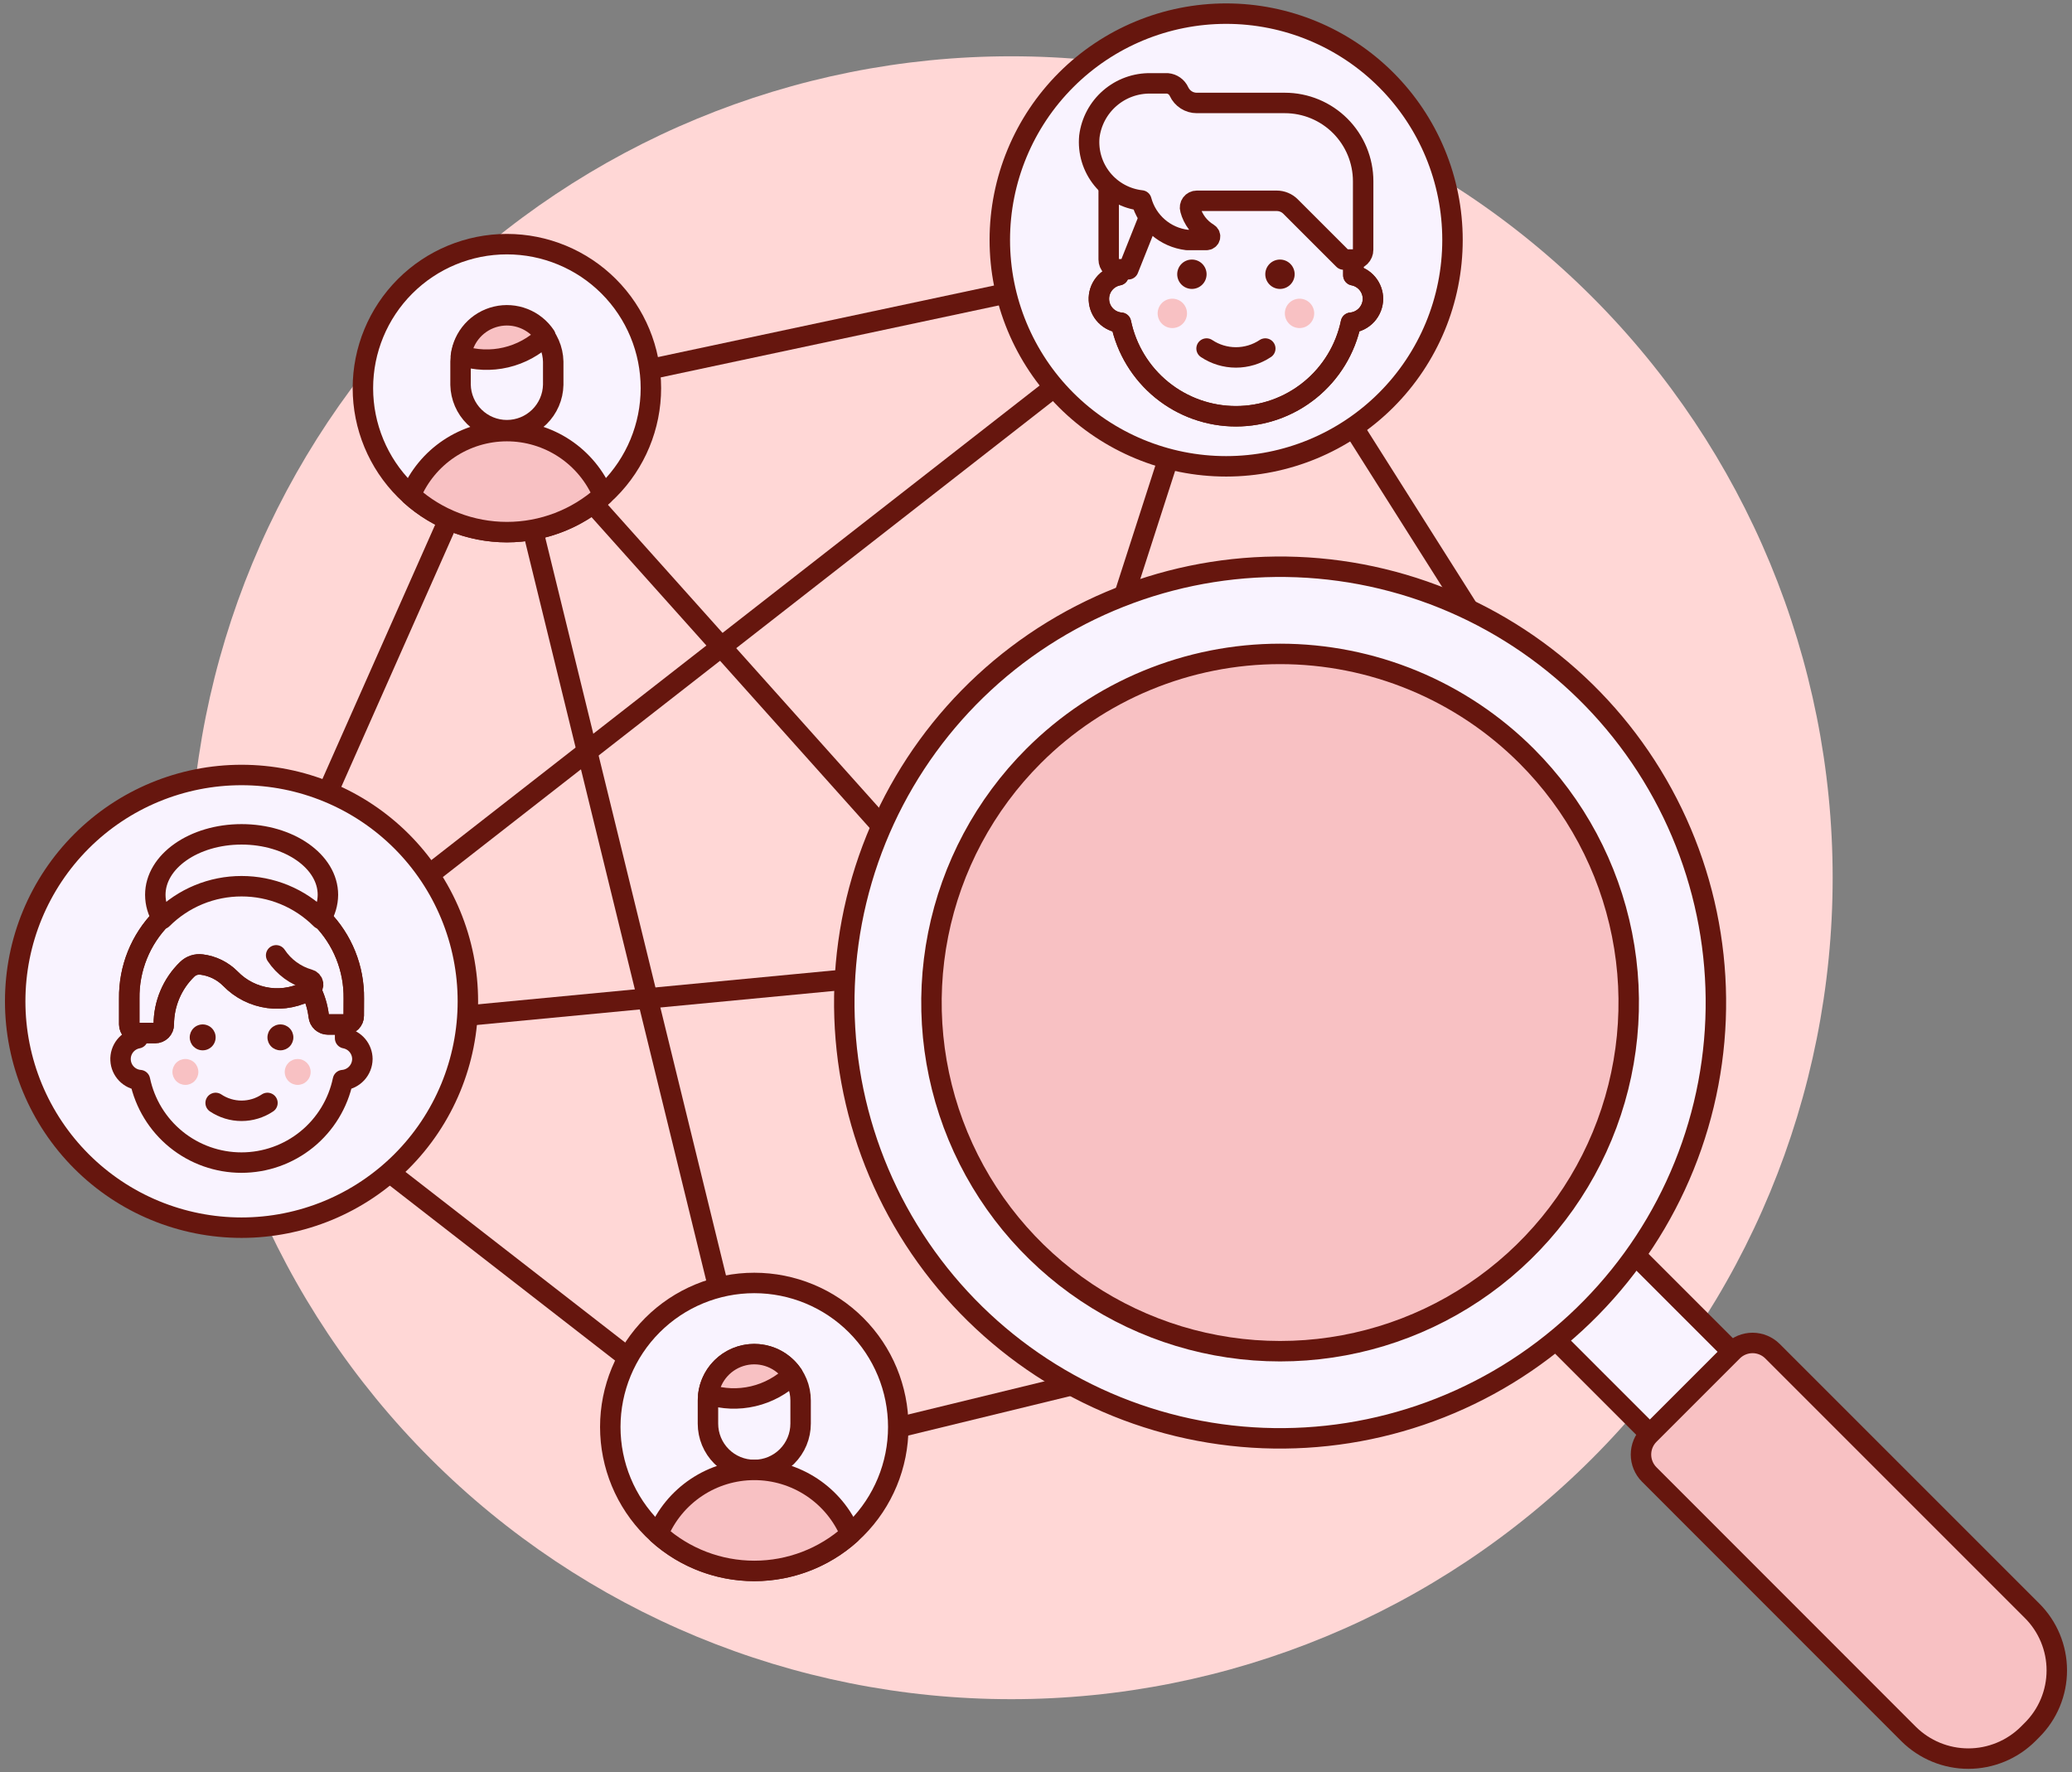 <svg width="152" height="130" viewBox="0 0 152 130" fill="none" xmlns="http://www.w3.org/2000/svg">
<rect x="0" y="0" width="152" height="130" fill="#808080" stroke="none"/>
<path d="M13.924 64.388C13.924 80.37 20.273 95.697 31.573 106.998C42.874 118.299 58.201 124.648 74.183 124.648C90.165 124.648 105.492 118.299 116.793 106.998C128.094 95.697 134.442 80.37 134.442 64.388C134.442 48.407 128.094 33.08 116.793 21.779C105.492 10.478 90.165 4.129 74.183 4.129C58.201 4.129 42.874 10.478 31.573 21.779C20.273 33.08 13.924 48.407 13.924 64.388Z" fill="#FFD7D6"/>
<path d="M36.77 29.409L16.005 76.246" stroke="#66160E" stroke-width="1.5" stroke-linecap="round" stroke-linejoin="round"/>
<path d="M55.82 107.168L16.005 76.246" stroke="#66160E" stroke-width="1.5" stroke-linecap="round" stroke-linejoin="round"/>
<path d="M117.943 60.858L97.308 97.068" stroke="#FF8783" stroke-width="1.5" stroke-linecap="round" stroke-linejoin="round"/>
<path d="M36.77 29.409L90.778 17.91" stroke="#66160E" stroke-width="1.5" stroke-linecap="round" stroke-linejoin="round"/>
<path d="M117.944 60.858L90.779 17.91" stroke="#66160E" stroke-width="1.5" stroke-linecap="round" stroke-linejoin="round"/>
<path d="M117.944 60.858L73.751 70.741L16.005 76.245" stroke="#66160E" stroke-width="1.5" stroke-linecap="round" stroke-linejoin="round"/>
<path d="M36.77 29.409L55.819 107.168" stroke="#66160E" stroke-width="1.5" stroke-linecap="round" stroke-linejoin="round"/>
<path d="M90.779 17.91L73.751 70.741" stroke="#66160E" stroke-width="1.5" stroke-linecap="round" stroke-linejoin="round"/>
<path d="M36.77 29.409L97.308 97.068" stroke="#66160E" stroke-width="1.5" stroke-linecap="round" stroke-linejoin="round"/>
<path d="M97.308 97.068L55.819 107.167" stroke="#66160E" stroke-width="1.5" stroke-linecap="round" stroke-linejoin="round"/>
<path d="M16.005 76.246L90.779 17.91" stroke="#66160E" stroke-width="1.5" stroke-linecap="round" stroke-linejoin="round"/>
<path d="M1.114 73.456C1.114 75.636 1.544 77.795 2.378 79.81C3.213 81.824 4.436 83.655 5.978 85.197C7.519 86.739 9.35 87.962 11.364 88.796C13.379 89.63 15.538 90.06 17.719 90.06C19.899 90.06 22.058 89.63 24.073 88.796C26.087 87.962 27.918 86.739 29.46 85.197C31.002 83.655 32.225 81.824 33.059 79.81C33.894 77.795 34.323 75.636 34.323 73.456C34.323 71.275 33.894 69.116 33.059 67.101C32.225 65.087 31.002 63.256 29.46 61.714C27.918 60.172 26.087 58.95 24.073 58.115C22.058 57.281 19.899 56.851 17.719 56.851C15.538 56.851 13.379 57.281 11.364 58.115C9.35 58.95 7.519 60.172 5.978 61.714C4.436 63.256 3.213 65.087 2.378 67.101C1.544 69.116 1.114 71.275 1.114 73.456Z" fill="#F9F3FF" stroke="#66160E" stroke-width="1.5" stroke-linecap="round" stroke-linejoin="round"/>
<path d="M26.584 77.684C26.581 77.323 26.453 76.975 26.222 76.697C25.991 76.42 25.671 76.232 25.317 76.164V75.15C25.331 74.142 25.145 73.142 24.769 72.207C24.393 71.272 23.835 70.421 23.128 69.703C22.42 68.986 21.577 68.416 20.648 68.027C19.718 67.638 18.721 67.438 17.713 67.438C16.705 67.438 15.707 67.638 14.778 68.027C13.848 68.416 13.005 68.986 12.298 69.703C11.59 70.421 11.032 71.272 10.657 72.207C10.281 73.142 10.095 74.142 10.109 75.15V76.164C9.739 76.233 9.408 76.434 9.175 76.729C8.943 77.024 8.825 77.394 8.845 77.769C8.864 78.145 9.019 78.5 9.281 78.77C9.543 79.039 9.894 79.205 10.268 79.235C10.626 80.945 11.56 82.481 12.916 83.583C14.272 84.685 15.966 85.286 17.713 85.286C19.46 85.286 21.154 84.685 22.509 83.583C23.865 82.481 24.8 80.945 25.157 79.235C25.545 79.201 25.907 79.022 26.17 78.735C26.434 78.448 26.581 78.073 26.584 77.684Z" fill="#F9F3FF" stroke="#66160E" stroke-width="1.5" stroke-linecap="round" stroke-linejoin="round"/>
<path d="M12.65 78.635C12.65 78.888 12.751 79.129 12.929 79.308C13.107 79.486 13.349 79.586 13.601 79.586C13.853 79.586 14.095 79.486 14.273 79.308C14.451 79.129 14.552 78.888 14.552 78.635C14.552 78.383 14.451 78.141 14.273 77.963C14.095 77.785 13.853 77.685 13.601 77.685C13.349 77.685 13.107 77.785 12.929 77.963C12.751 78.141 12.65 78.383 12.65 78.635Z" fill="#F8C1C3"/>
<path d="M20.888 78.635C20.888 78.76 20.912 78.884 20.96 78.999C21.008 79.115 21.078 79.219 21.166 79.308C21.254 79.396 21.359 79.466 21.474 79.514C21.59 79.561 21.713 79.586 21.838 79.586C21.963 79.586 22.087 79.561 22.202 79.514C22.317 79.466 22.422 79.396 22.511 79.308C22.599 79.219 22.669 79.115 22.716 78.999C22.764 78.884 22.789 78.76 22.789 78.635C22.789 78.511 22.764 78.387 22.716 78.272C22.669 78.156 22.599 78.052 22.511 77.963C22.422 77.875 22.317 77.805 22.202 77.757C22.087 77.709 21.963 77.685 21.838 77.685C21.713 77.685 21.59 77.709 21.474 77.757C21.359 77.805 21.254 77.875 21.166 77.963C21.078 78.052 21.008 78.156 20.96 78.272C20.912 78.387 20.888 78.511 20.888 78.635Z" fill="#F8C1C3"/>
<path d="M15.819 80.909C16.382 81.285 17.043 81.486 17.72 81.486C18.396 81.486 19.058 81.285 19.62 80.909" stroke="#66160E" stroke-width="1.5" stroke-linecap="round" stroke-linejoin="round"/>
<path d="M25.956 73.249C25.97 72.158 25.768 71.075 25.361 70.063C24.954 69.051 24.349 68.129 23.583 67.353C22.817 66.576 21.904 65.959 20.897 65.538C19.89 65.117 18.81 64.9 17.719 64.9C16.628 64.9 15.547 65.117 14.541 65.538C13.534 65.959 12.621 66.576 11.855 67.353C11.089 68.129 10.484 69.051 10.077 70.063C9.67 71.075 9.467 72.158 9.482 73.249V75.15C9.482 75.318 9.549 75.479 9.668 75.598C9.786 75.716 9.947 75.783 10.115 75.783H11.383C11.551 75.783 11.712 75.716 11.831 75.598C11.949 75.479 12.016 75.318 12.016 75.15C12.017 74.396 12.169 73.649 12.464 72.955C12.758 72.26 13.19 71.632 13.732 71.107C13.87 70.971 14.039 70.869 14.223 70.808C14.407 70.748 14.603 70.73 14.796 70.757C15.595 70.857 16.338 71.223 16.905 71.796C17.653 72.567 18.641 73.064 19.707 73.206C20.773 73.347 21.856 73.125 22.78 72.574C23.098 73.192 23.302 73.861 23.383 74.551C23.401 74.716 23.479 74.868 23.602 74.98C23.726 75.091 23.885 75.153 24.051 75.153H25.318C25.486 75.153 25.647 75.086 25.766 74.967C25.884 74.848 25.951 74.687 25.951 74.519L25.956 73.249Z" fill="#F9F3FF" stroke="#66160E" stroke-width="1.5" stroke-linecap="round" stroke-linejoin="round"/>
<path d="M25.956 73.249C25.97 72.158 25.768 71.075 25.361 70.063C24.954 69.051 24.349 68.129 23.583 67.353C22.817 66.576 21.904 65.959 20.897 65.538C19.89 65.117 18.81 64.9 17.719 64.9C16.628 64.9 15.547 65.117 14.541 65.538C13.534 65.959 12.621 66.576 11.855 67.353C11.089 68.129 10.484 69.051 10.077 70.063C9.67 71.075 9.467 72.158 9.482 73.249V75.15C9.482 75.318 9.549 75.479 9.668 75.598C9.786 75.716 9.947 75.783 10.115 75.783H11.383C11.551 75.783 11.712 75.716 11.831 75.598C11.949 75.479 12.016 75.318 12.016 75.15C12.017 74.396 12.169 73.649 12.464 72.955C12.758 72.26 13.19 71.632 13.732 71.107C13.87 70.971 14.039 70.869 14.223 70.808C14.407 70.748 14.603 70.73 14.796 70.757C15.595 70.857 16.338 71.223 16.905 71.796C17.653 72.567 18.641 73.064 19.707 73.206C20.773 73.347 21.856 73.125 22.78 72.574C23.098 73.192 23.302 73.861 23.383 74.551C23.401 74.716 23.479 74.868 23.602 74.98C23.726 75.091 23.885 75.153 24.051 75.153H25.318C25.486 75.153 25.647 75.086 25.766 74.967C25.884 74.848 25.951 74.687 25.951 74.519L25.956 73.249Z" stroke="#66160E" stroke-width="1.5" stroke-linecap="round" stroke-linejoin="round"/>
<path d="M22.78 72.575C22.847 72.535 22.901 72.477 22.935 72.407C22.969 72.337 22.981 72.258 22.971 72.181C22.96 72.104 22.927 72.031 22.876 71.973C22.825 71.915 22.757 71.872 22.682 71.852C21.688 71.572 20.827 70.943 20.257 70.082" fill="#FFDF3D"/>
<path d="M22.78 72.575C22.847 72.535 22.901 72.477 22.935 72.407C22.969 72.337 22.981 72.258 22.971 72.181C22.96 72.104 22.927 72.031 22.876 71.973C22.825 71.915 22.757 71.872 22.682 71.852C21.688 71.572 20.827 70.943 20.257 70.082" stroke="#66160E" stroke-width="1.5" stroke-linecap="round" stroke-linejoin="round"/>
<path d="M13.918 76.1C13.918 76.225 13.943 76.348 13.99 76.463C14.038 76.579 14.108 76.684 14.196 76.772C14.285 76.86 14.389 76.93 14.505 76.978C14.62 77.026 14.744 77.05 14.869 77.05C14.993 77.05 15.117 77.026 15.232 76.978C15.348 76.93 15.453 76.86 15.541 76.772C15.629 76.684 15.699 76.579 15.747 76.463C15.795 76.348 15.819 76.225 15.819 76.1C15.819 75.975 15.795 75.851 15.747 75.736C15.699 75.621 15.629 75.516 15.541 75.428C15.453 75.339 15.348 75.269 15.232 75.222C15.117 75.174 14.993 75.149 14.869 75.149C14.744 75.149 14.62 75.174 14.505 75.222C14.389 75.269 14.285 75.339 14.196 75.428C14.108 75.516 14.038 75.621 13.99 75.736C13.943 75.851 13.918 75.975 13.918 76.1Z" fill="#66160E"/>
<path d="M19.62 76.1C19.62 76.352 19.72 76.594 19.898 76.772C20.077 76.95 20.319 77.05 20.571 77.05C20.823 77.05 21.065 76.95 21.243 76.772C21.421 76.594 21.521 76.352 21.521 76.1C21.521 75.848 21.421 75.606 21.243 75.428C21.065 75.249 20.823 75.149 20.571 75.149C20.319 75.149 20.077 75.249 19.898 75.428C19.72 75.606 19.62 75.848 19.62 76.1Z" fill="#66160E"/>
<path d="M17.72 65.011C18.799 65.01 19.868 65.221 20.865 65.632C21.863 66.044 22.769 66.648 23.533 67.41C23.87 66.882 24.051 66.269 24.056 65.643C24.056 63.193 21.219 61.206 17.72 61.206C14.22 61.206 11.393 63.193 11.393 65.643C11.395 66.268 11.574 66.881 11.908 67.41C12.671 66.648 13.578 66.044 14.575 65.632C15.572 65.221 16.641 65.01 17.72 65.011Z" fill="#F9F3FF" stroke="#66160E" stroke-width="1.5" stroke-linecap="round" stroke-linejoin="round"/>
<path d="M73.345 17.604C73.345 22.008 75.094 26.232 78.208 29.346C81.322 32.459 85.545 34.209 89.949 34.209C94.353 34.209 98.576 32.459 101.69 29.346C104.804 26.232 106.554 22.008 106.554 17.604C106.554 13.201 104.804 8.977 101.69 5.863C98.576 2.749 94.353 1 89.949 1C85.545 1 81.322 2.749 78.208 5.863C75.094 8.977 73.345 13.201 73.345 17.604Z" fill="#F9F3FF" stroke="#66160E" stroke-width="1.5" stroke-linecap="round" stroke-linejoin="round"/>
<path d="M100.72 21.915C100.716 21.506 100.571 21.111 100.309 20.797C100.047 20.484 99.684 20.27 99.282 20.193V19.044C99.282 16.759 98.375 14.567 96.759 12.952C95.143 11.336 92.952 10.428 90.667 10.428C88.382 10.428 86.191 11.336 84.575 12.952C82.959 14.567 82.051 16.759 82.051 19.044V20.193C81.632 20.271 81.255 20.498 80.99 20.833C80.726 21.168 80.593 21.587 80.615 22.013C80.637 22.439 80.813 22.843 81.111 23.148C81.408 23.454 81.807 23.641 82.232 23.675C82.636 25.614 83.695 27.355 85.231 28.604C86.768 29.854 88.688 30.536 90.668 30.536C92.649 30.536 94.569 29.854 96.105 28.604C97.642 27.355 98.701 25.614 99.105 23.675C99.544 23.634 99.953 23.432 100.252 23.107C100.55 22.781 100.717 22.357 100.72 21.915Z" fill="#F9F3FF" stroke="#66160E" stroke-width="1.5" stroke-linecap="round" stroke-linejoin="round"/>
<path d="M100.72 21.915C100.716 21.506 100.571 21.111 100.309 20.797C100.047 20.484 99.684 20.27 99.282 20.193V19.044C99.282 16.759 98.375 14.567 96.759 12.952C95.143 11.336 92.952 10.428 90.667 10.428C88.382 10.428 86.191 11.336 84.575 12.952C82.959 14.567 82.051 16.759 82.051 19.044V20.193C81.632 20.271 81.255 20.498 80.99 20.833C80.726 21.168 80.593 21.587 80.615 22.013C80.637 22.439 80.813 22.843 81.111 23.148C81.408 23.454 81.807 23.641 82.232 23.675C82.636 25.614 83.695 27.355 85.231 28.604C86.768 29.854 88.688 30.536 90.668 30.536C92.649 30.536 94.569 29.854 96.105 28.604C97.642 27.355 98.701 25.614 99.105 23.675C99.544 23.634 99.953 23.432 100.252 23.107C100.55 22.781 100.717 22.357 100.72 21.915V21.915Z" stroke="#66160E" stroke-width="1.5" stroke-linecap="round" stroke-linejoin="round"/>
<path d="M86.359 20.118C86.359 20.403 86.473 20.677 86.675 20.879C86.877 21.081 87.151 21.195 87.436 21.195C87.722 21.195 87.996 21.081 88.198 20.879C88.4 20.677 88.514 20.403 88.514 20.118C88.514 19.832 88.4 19.558 88.198 19.356C87.996 19.154 87.722 19.041 87.436 19.041C87.151 19.041 86.877 19.154 86.675 19.356C86.473 19.558 86.359 19.832 86.359 20.118Z" fill="#66160E"/>
<path d="M92.82 20.118C92.82 20.403 92.934 20.677 93.136 20.879C93.338 21.081 93.612 21.195 93.897 21.195C94.183 21.195 94.457 21.081 94.659 20.879C94.861 20.677 94.975 20.403 94.975 20.118C94.975 19.832 94.861 19.558 94.659 19.356C94.457 19.154 94.183 19.041 93.897 19.041C93.612 19.041 93.338 19.154 93.136 19.356C92.934 19.558 92.82 19.832 92.82 20.118Z" fill="#66160E"/>
<path d="M84.924 22.988C84.924 23.274 85.037 23.548 85.239 23.75C85.441 23.952 85.715 24.066 86.001 24.066C86.287 24.066 86.561 23.952 86.763 23.75C86.965 23.548 87.078 23.274 87.078 22.988C87.078 22.703 86.965 22.429 86.763 22.227C86.561 22.025 86.287 21.911 86.001 21.911C85.715 21.911 85.441 22.025 85.239 22.227C85.037 22.429 84.924 22.703 84.924 22.988Z" fill="#F8C1C3"/>
<path d="M94.255 22.988C94.255 23.274 94.368 23.548 94.57 23.75C94.772 23.952 95.046 24.066 95.332 24.066C95.618 24.066 95.892 23.952 96.094 23.75C96.296 23.548 96.409 23.274 96.409 22.988C96.409 22.703 96.296 22.429 96.094 22.227C95.892 22.025 95.618 21.911 95.332 21.911C95.046 21.911 94.772 22.025 94.57 22.227C94.368 22.429 94.255 22.703 94.255 22.988Z" fill="#F8C1C3"/>
<path d="M88.513 25.568C89.15 25.994 89.9 26.22 90.666 26.22C91.433 26.22 92.182 25.994 92.82 25.568" stroke="#66160E" stroke-width="1.5" stroke-linecap="round" stroke-linejoin="round"/>
<path d="M81.332 12.575V19.036C81.332 19.226 81.407 19.409 81.542 19.543C81.676 19.678 81.859 19.754 82.049 19.754H82.775L85.638 12.575H81.332Z" fill="#F9F3FF" stroke="#66160E" stroke-width="1.5" stroke-linecap="round" stroke-linejoin="round"/>
<path d="M100 13.296C99.999 11.773 99.394 10.312 98.317 9.235C97.24 8.158 95.779 7.553 94.256 7.553H87.794C87.52 7.554 87.252 7.475 87.021 7.327C86.79 7.179 86.606 6.968 86.491 6.719C86.416 6.552 86.297 6.408 86.147 6.302C85.998 6.196 85.823 6.132 85.64 6.116H84.42C83.32 6.095 82.251 6.481 81.42 7.201C80.588 7.92 80.051 8.922 79.914 10.014C79.807 11.14 80.147 12.264 80.861 13.142C81.576 14.019 82.606 14.581 83.731 14.705C83.934 15.467 84.362 16.151 84.958 16.667C85.554 17.184 86.291 17.51 87.074 17.603H88.511C88.568 17.603 88.623 17.584 88.668 17.549C88.713 17.515 88.745 17.466 88.76 17.412C88.775 17.357 88.772 17.299 88.751 17.246C88.73 17.193 88.692 17.149 88.644 17.12C87.992 16.73 87.516 16.102 87.32 15.368C87.297 15.294 87.293 15.216 87.306 15.14C87.319 15.064 87.35 14.992 87.396 14.93C87.442 14.868 87.502 14.818 87.571 14.783C87.64 14.748 87.716 14.73 87.793 14.73H93.659C93.848 14.73 94.035 14.768 94.209 14.84C94.383 14.912 94.541 15.018 94.674 15.152L98.563 19.039H99.28C99.374 19.039 99.468 19.021 99.555 18.985C99.642 18.949 99.722 18.896 99.788 18.829C99.855 18.762 99.908 18.683 99.944 18.596C99.98 18.508 99.999 18.415 99.998 18.32L100 13.296Z" fill="#F9F3FF"/>
<path d="M100 13.296C99.999 11.773 99.394 10.312 98.317 9.235C97.24 8.158 95.779 7.553 94.256 7.553H87.794C87.52 7.554 87.252 7.475 87.021 7.327C86.79 7.179 86.606 6.968 86.491 6.719C86.416 6.552 86.297 6.408 86.147 6.302C85.998 6.196 85.823 6.132 85.64 6.116H84.42C83.32 6.095 82.251 6.481 81.42 7.201C80.588 7.92 80.051 8.922 79.914 10.014C79.807 11.14 80.147 12.264 80.861 13.142C81.576 14.019 82.606 14.581 83.731 14.705C83.934 15.467 84.362 16.151 84.958 16.667C85.554 17.184 86.291 17.51 87.074 17.603H88.511C88.568 17.603 88.623 17.584 88.668 17.549C88.713 17.515 88.745 17.466 88.76 17.412C88.775 17.357 88.772 17.299 88.751 17.246C88.73 17.193 88.692 17.149 88.644 17.12C87.992 16.73 87.516 16.102 87.32 15.368C87.297 15.294 87.293 15.216 87.306 15.14C87.319 15.064 87.35 14.992 87.396 14.93C87.442 14.868 87.502 14.818 87.571 14.783C87.64 14.748 87.716 14.73 87.793 14.73H93.659C93.848 14.73 94.035 14.768 94.209 14.84C94.383 14.912 94.541 15.018 94.674 15.152L98.563 19.039H99.28C99.374 19.039 99.468 19.021 99.555 18.985C99.642 18.949 99.722 18.896 99.788 18.829C99.855 18.762 99.908 18.683 99.944 18.596C99.98 18.508 99.999 18.415 99.998 18.32L100 13.296Z" stroke="#66160E" stroke-width="1.5" stroke-linecap="round" stroke-linejoin="round"/>
<path d="M111.99 96.152L118.019 90.124L128.567 100.673L122.539 106.701L111.99 96.152Z" fill="#F9F3FF" stroke="#66160E" stroke-width="1.5" stroke-linecap="round" stroke-linejoin="round"/>
<path d="M149.061 126.916L148.774 127.204C147.609 128.359 146.035 129.008 144.395 129.008C142.755 129.008 141.181 128.359 140.016 127.204L120.982 108.162C120.597 107.774 120.381 107.249 120.381 106.703C120.381 106.156 120.597 105.631 120.982 105.243L127.107 99.117C127.495 98.732 128.02 98.516 128.566 98.516C129.113 98.516 129.637 98.732 130.025 99.117L149.061 118.152C149.639 118.726 150.098 119.409 150.411 120.161C150.724 120.913 150.885 121.719 150.885 122.534C150.885 123.349 150.724 124.155 150.411 124.908C150.098 125.66 149.639 126.342 149.061 126.916Z" fill="#F8C1C3"/>
<path d="M149.061 126.916L148.774 127.204C147.609 128.359 146.035 129.008 144.395 129.008C142.755 129.008 141.181 128.359 140.016 127.204L120.982 108.162C120.597 107.774 120.381 107.249 120.381 106.703C120.381 106.156 120.597 105.631 120.982 105.243L127.107 99.117C127.495 98.732 128.02 98.516 128.566 98.516C129.113 98.516 129.637 98.732 130.025 99.117L149.061 118.152C149.639 118.726 150.098 119.409 150.411 120.161C150.724 120.913 150.885 121.719 150.885 122.534C150.885 123.349 150.724 124.155 150.411 124.908C150.098 125.66 149.639 126.342 149.061 126.916Z" stroke="#66160E" stroke-width="1.5" stroke-linecap="round" stroke-linejoin="round"/>
<path d="M66.637 90.232C71.062 97.465 78.18 102.643 86.424 104.627C94.667 106.612 103.362 105.24 110.594 100.815C117.826 96.389 123.004 89.271 124.989 81.028C126.974 72.784 125.602 64.09 121.176 56.857C116.751 49.625 109.633 44.447 101.389 42.462C93.146 40.478 84.451 41.849 77.219 46.275C69.987 50.701 64.809 57.818 62.824 66.062C60.839 74.305 62.211 83 66.637 90.232Z" fill="#F9F3FF" stroke="#66160E" stroke-width="1.5" stroke-linecap="round" stroke-linejoin="round"/>
<path d="M111.992 55.461C115.569 59.038 118.004 63.595 118.991 68.556C119.978 73.517 119.471 78.66 117.535 83.333C115.599 88.006 112.321 92 108.115 94.81C103.91 97.621 98.965 99.121 93.907 99.121C88.848 99.121 83.904 97.621 79.698 94.81C75.492 92 72.214 88.006 70.278 83.333C68.342 78.66 67.836 73.517 68.822 68.556C69.809 63.595 72.245 59.038 75.821 55.461C78.196 53.086 81.016 51.202 84.119 49.916C87.222 48.631 90.548 47.969 93.907 47.969C97.265 47.969 100.591 48.631 103.694 49.916C106.797 51.202 109.617 53.086 111.992 55.461Z" fill="#F8C1C3"/>
<path d="M111.992 55.461C115.569 59.038 118.004 63.595 118.991 68.556C119.978 73.517 119.471 78.66 117.535 83.333C115.599 88.006 112.321 92 108.115 94.81C103.91 97.621 98.965 99.121 93.907 99.121C88.848 99.121 83.904 97.621 79.698 94.81C75.492 92 72.214 88.006 70.278 83.333C68.342 78.66 67.836 73.517 68.822 68.556C69.809 63.595 72.245 59.038 75.821 55.461C78.196 53.086 81.016 51.202 84.119 49.916C87.222 48.631 90.548 47.969 93.907 47.969C97.265 47.969 100.591 48.631 103.694 49.916C106.797 51.202 109.617 53.086 111.992 55.461V55.461Z" stroke="#66160E" stroke-width="1.5" stroke-linecap="round" stroke-linejoin="round"/>
<path d="M44.77 104.679C44.77 107.481 45.883 110.167 47.864 112.148C49.844 114.129 52.531 115.242 55.333 115.242C58.135 115.242 60.821 114.129 62.803 112.148C64.784 110.167 65.896 107.481 65.896 104.679C65.896 101.877 64.784 99.191 62.803 97.209C60.821 95.228 58.135 94.115 55.333 94.115C52.531 94.115 49.844 95.228 47.864 97.209C45.883 99.191 44.77 101.877 44.77 104.679Z" fill="#F9F3FF" stroke="#66160E" stroke-width="1.5" stroke-linecap="round" stroke-linejoin="round"/>
<path d="M51.935 104.434C51.935 105.335 52.293 106.2 52.93 106.837C53.567 107.475 54.432 107.833 55.333 107.833C56.235 107.833 57.099 107.475 57.736 106.837C58.374 106.2 58.732 105.335 58.732 104.434V102.735C58.732 101.833 58.374 100.969 57.736 100.332C57.099 99.694 56.235 99.336 55.333 99.336C54.432 99.336 53.567 99.694 52.93 100.332C52.293 100.969 51.935 101.833 51.935 102.735V104.434Z" fill="#F9F3FF" stroke="#66160E" stroke-width="1.5" stroke-linecap="round" stroke-linejoin="round"/>
<path d="M62.395 112.534C60.456 114.276 57.942 115.239 55.336 115.239C52.729 115.239 50.215 114.276 48.276 112.534C48.856 111.141 49.835 109.952 51.09 109.115C52.345 108.277 53.819 107.83 55.327 107.829C56.836 107.827 58.31 108.272 59.567 109.107C60.823 109.942 61.804 111.13 62.386 112.522" fill="#F8C1C3"/>
<path d="M62.395 112.534C60.456 114.276 57.942 115.239 55.336 115.239C52.729 115.239 50.215 114.276 48.276 112.534C48.856 111.141 49.835 109.952 51.09 109.115C52.345 108.277 53.819 107.83 55.327 107.829C56.836 107.827 58.31 108.272 59.567 109.107C60.823 109.942 61.804 111.13 62.386 112.522" stroke="#66160E" stroke-width="1.5" stroke-linecap="round" stroke-linejoin="round"/>
<path d="M51.962 102.296C52.051 101.611 52.347 100.969 52.81 100.456C53.274 99.943 53.883 99.584 54.555 99.426C55.228 99.268 55.933 99.319 56.576 99.572C57.219 99.825 57.77 100.268 58.155 100.842C57.351 101.622 56.35 102.169 55.26 102.425C54.169 102.681 53.029 102.637 51.962 102.296Z" fill="#F8C1C3" stroke="#66160E" stroke-width="1.5" stroke-linecap="round" stroke-linejoin="round"/>
<path d="M26.622 28.474C26.622 31.275 27.735 33.962 29.716 35.943C31.697 37.924 34.384 39.037 37.185 39.037C39.987 39.037 42.674 37.924 44.655 35.943C46.636 33.962 47.749 31.275 47.749 28.474C47.749 25.672 46.636 22.985 44.655 21.004C42.674 19.023 39.987 17.91 37.185 17.91C34.384 17.91 31.697 19.023 29.716 21.004C27.735 22.985 26.622 25.672 26.622 28.474Z" fill="#F9F3FF" stroke="#66160E" stroke-width="1.5" stroke-linecap="round" stroke-linejoin="round"/>
<path d="M33.785 28.229C33.804 29.118 34.17 29.964 34.806 30.586C35.441 31.209 36.295 31.557 37.184 31.557C38.074 31.557 38.928 31.209 39.563 30.586C40.199 29.964 40.565 29.118 40.584 28.229V26.529C40.565 25.64 40.199 24.794 39.563 24.171C38.928 23.549 38.074 23.201 37.184 23.201C36.295 23.201 35.441 23.549 34.806 24.171C34.17 24.794 33.804 25.64 33.785 26.529V28.229Z" fill="#F9F3FF" stroke="#66160E" stroke-width="1.5" stroke-linecap="round" stroke-linejoin="round"/>
<path d="M44.247 36.331C42.307 38.072 39.793 39.035 37.187 39.035C34.581 39.035 32.067 38.072 30.128 36.331C30.708 34.938 31.687 33.749 32.942 32.911C34.196 32.074 35.67 31.627 37.179 31.625C38.687 31.624 40.162 32.069 41.418 32.904C42.674 33.739 43.655 34.927 44.238 36.319" fill="#F8C1C3"/>
<path d="M44.247 36.331C42.307 38.072 39.793 39.035 37.187 39.035C34.581 39.035 32.067 38.072 30.128 36.331C30.708 34.938 31.687 33.749 32.942 32.911C34.196 32.074 35.67 31.627 37.179 31.625C38.687 31.624 40.162 32.069 41.418 32.904C42.674 33.739 43.655 34.927 44.238 36.319" stroke="#66160E" stroke-width="1.5" stroke-linecap="round" stroke-linejoin="round"/>
<path d="M33.815 26.09C33.904 25.404 34.2 24.762 34.663 24.249C35.127 23.736 35.736 23.377 36.409 23.219C37.082 23.061 37.787 23.112 38.431 23.366C39.074 23.619 39.624 24.063 40.009 24.638C39.204 25.418 38.203 25.964 37.113 26.22C36.022 26.476 34.883 26.431 33.815 26.09Z" fill="#F8C1C3" stroke="#66160E" stroke-width="1.5" stroke-linecap="round" stroke-linejoin="round"/>
</svg>

